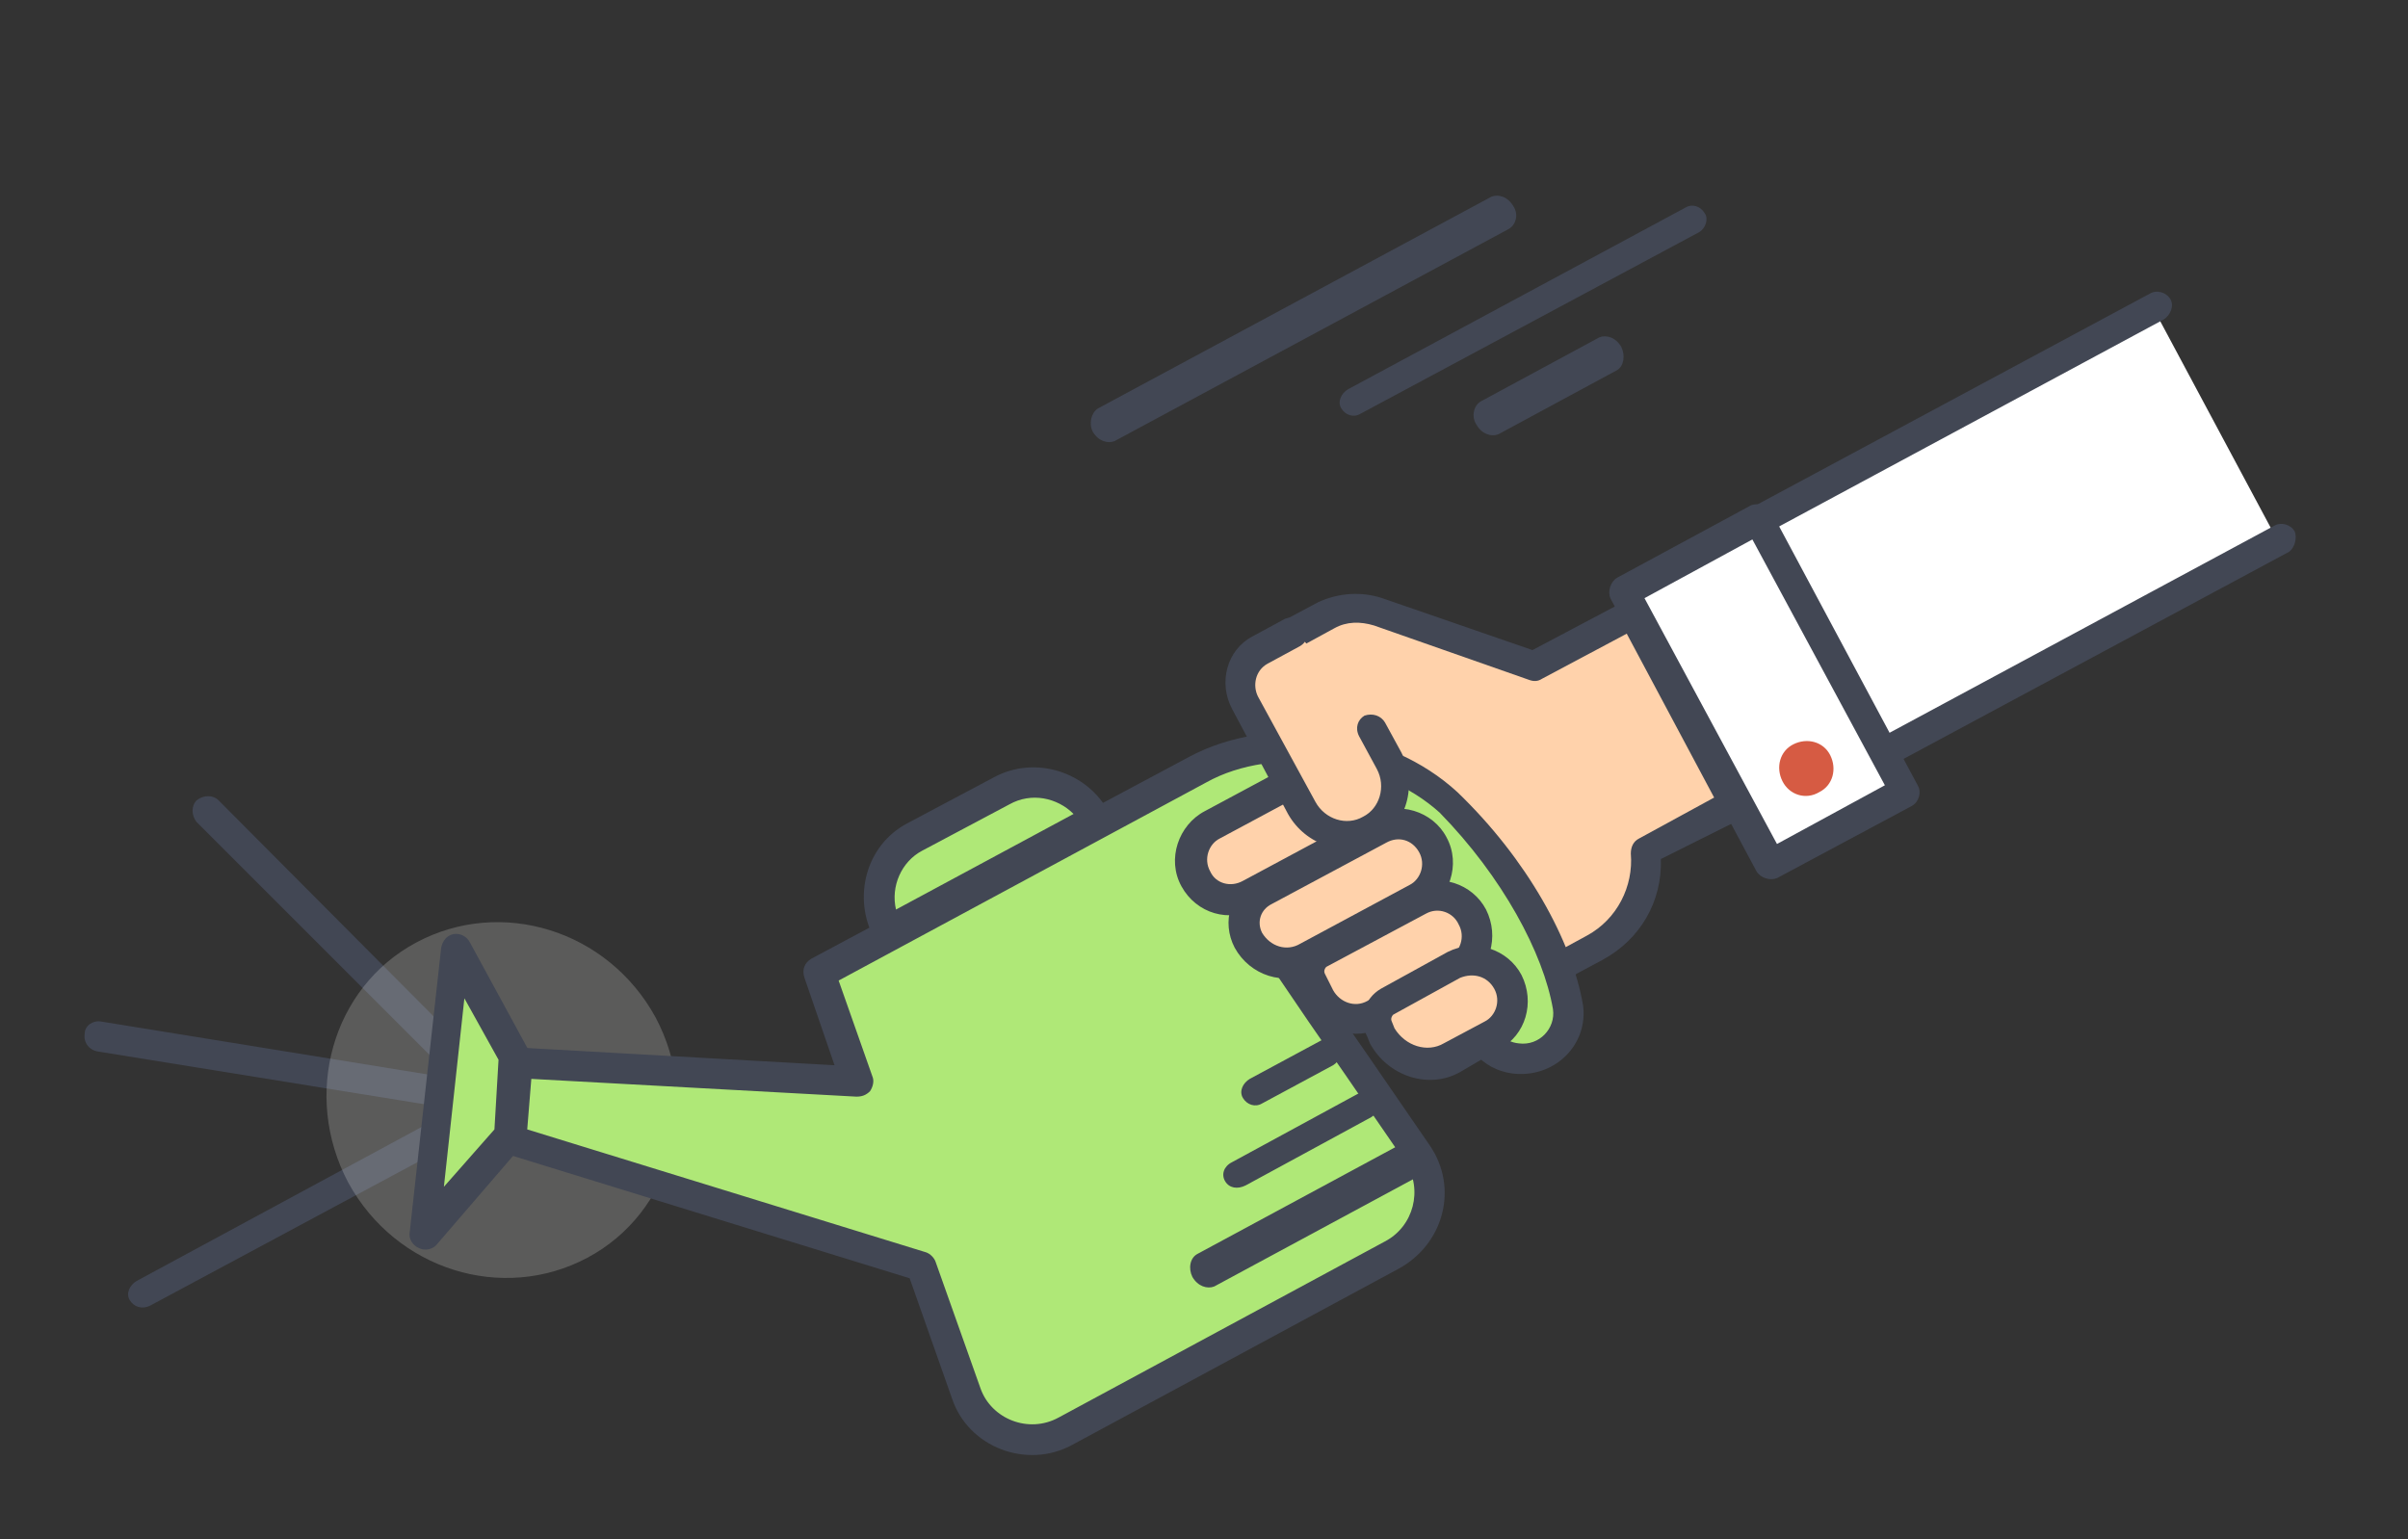 <?xml version="1.0" encoding="utf-8"?>
<!-- Generator: Adobe Illustrator 21.1.0, SVG Export Plug-In . SVG Version: 6.00 Build 0)  -->
<svg version="1.1" id="Слой_1" xmlns="http://www.w3.org/2000/svg" xmlns:xlink="http://www.w3.org/1999/xlink" x="0px" y="0px"
	 viewBox="0 0 176.3 112.7" style="enable-background:new 0 0 176.3 112.7;" xml:space="preserve">
<rect x="0" y="0" width="176.3" height="112.7" fill="#333333" stroke="none"/>
<style type="text/css">
	.st0{fill:#FFFFFF;}
	.st1{fill:#424754;}
	.st2{fill:#D65B43;}
	.st3{fill:#FFD2AB;}
	.st4{fill:#FCFBF5;fill-opacity:0.2;}
	.st5{fill:#AFE877;}
</style>
<path class="st0" d="M157.4,22.1l-38.5,20.7l9.2,17.2l38.5-20.7"/>
<path class="st1" d="M168,38.9c-0.3-0.5-1-0.7-1.5-0.4l-37.9,20.4l-8.1-15.1l37.9-20.4c0.5-0.3,0.8-1,0.5-1.5
	c-0.3-0.5-1-0.7-1.5-0.4l-38.9,20.9c-0.5,0.3-0.8,1-0.5,1.5l9.2,17c0.3,0.5,1,0.7,1.5,0.4l38.9-20.9C168,40.1,168.2,39.4,168,38.9z"
	/>
<path class="st0" d="M129.7,63l-10.8-20.1l10.1-5.4l10.8,20.1L129.7,63z"/>
<path class="st1" d="M118.4,42.3c-0.5,0.3-0.7,1-0.5,1.5l10.7,20c0.3,0.5,1,0.7,1.5,0.5l9.9-5.3c0.5-0.3,0.7-1,0.4-1.5l-10.7-20
	c-0.3-0.5-1-0.7-1.5-0.5L118.4,42.3z M120.4,43.8l7.9-4.3l9.7,18l-7.9,4.3L120.4,43.8z"/>
<path class="st2" d="M130.5,57.2c-0.5-1-0.2-2.2,0.8-2.7c1-0.5,2.2-0.2,2.7,0.8c0.5,1,0.2,2.2-0.8,2.7
	C132.2,58.6,131,58.2,130.5,57.2z"/>
<path class="st3" d="M93.6,46.5l3.1-1.7c1.2-0.6,2.6-0.7,3.9-0.3l11.7,3.9l7.4-4l7.5,14l-6.7,3.6c0.3,2.9-1.2,5.7-3.9,7.2l-11.6,6.2
	L93.6,46.5z"/>
<path class="st1" d="M127.6,59.9c0.5-0.3,0.7-1,0.4-1.5l-7.5-13.9c-0.3-0.5-1-0.7-1.5-0.5l-6.8,3.6l-11-3.8
	c-1.5-0.5-3.2-0.4-4.7,0.3l-3,1.6c-0.5,0.3-0.7,0.9-0.5,1.4l11.5,28.7c0.1,0.3,0.4,0.5,0.7,0.6c0.3,0.1,0.6,0.1,0.9-0.1l11.2-6
	c2.8-1.5,4.4-4.3,4.3-7.4L127.6,59.9z M125.5,58.4l-5.5,3c-0.4,0.2-0.6,0.6-0.6,1.1c0.2,2.4-1,4.8-3.2,6l-10.1,5.5L95.5,47.2
	l2.2-1.2c0.9-0.5,1.9-0.5,2.9-0.2c0,0,0,0,0,0l11.4,4c0.3,0.1,0.6,0.1,0.9-0.1l6.2-3.3L125.5,58.4z"/>
<path class="st1" d="M37.4,80.2c-0.3-0.5-0.9-0.7-1.5-0.4L10,93.8c-0.5,0.3-0.8,0.9-0.5,1.4c0.3,0.5,0.9,0.7,1.5,0.4l25.9-13.9
	C37.4,81.3,37.6,80.7,37.4,80.2z"/>
<path class="st1" d="M37.4,80.8c0.1-0.6-0.3-1.2-1-1.3L7.4,74.8c-0.6-0.1-1.2,0.3-1.2,0.9c-0.1,0.6,0.3,1.2,1,1.3l29.1,4.7
	C36.8,81.8,37.4,81.4,37.4,80.8z"/>
<path class="st1" d="M37.1,81.4c0.4-0.4,0.4-1.1,0-1.6L16,58.6c-0.4-0.4-1.1-0.4-1.6,0c-0.4,0.4-0.4,1.1,0,1.6l21.2,21.2
	C36,81.8,36.7,81.8,37.1,81.4z"/>
<path class="st4" d="M25.5,86.6c-3.4-6.4-1.2-14.3,5-17.6c6.2-3.3,14-0.9,17.5,5.5c3.4,6.4,1.2,14.3-5,17.6
	C36.8,95.4,29,93,25.5,86.6z"/>
<path class="st5" d="M37.4,77.5l-4.1-7.7l-2.7,20.6l6.4-7.2L37.4,77.5z"/>
<path class="st1" d="M38.8,77.5c0-0.2,0-0.4-0.1-0.6L34.4,69c-0.2-0.4-0.7-0.7-1.2-0.6c-0.5,0.1-0.8,0.5-0.9,1L30,90.2
	c-0.1,0.5,0.2,1,0.7,1.2c0.4,0.2,1,0.1,1.3-0.3l6.2-7.2c0.2-0.2,0.3-0.4,0.3-0.7L38.8,77.5z M36.5,77.6l-0.3,5.1l-3.7,4.2l1.5-13.8
	L36.5,77.6z"/>
<path class="st5" d="M62.6,78.8l-2.8-8L85,57.2l2.3-1.2c5.5-3,13.7-1.8,18.3,2.5c5,4.9,8.1,10.7,8.9,15.1c0.3,2.2-1.5,4-3.7,3.8
	c-1.6-0.2-2.8-1.6-2.9-3.3c-0.1-3.3-1.8-8.2-7-12.3c-3.2-2.5-8.7-3-12.3-1.1l-0.8,0.4L96.5,74l2.7,4l4.4,6.4c1.7,2.5,0.8,6-1.8,7.4
	L78,104.6c-2.8,1.5-6.3,0.2-7.2-2.8l-3.4-9.4l-30-9.4l0.4-5.7L62.6,78.8z"/>
<path class="st1" d="M115.9,73.6c-0.8-4.7-4.1-10.7-9.2-15.6l0,0c-2.5-2.3-5.9-3.8-9.4-4.2c-3.5-0.5-7.2,0-10.2,1.6L59.4,70.2
	c-0.5,0.3-0.7,0.8-0.5,1.4l2.2,6.4l-23.2-1.3c-0.6,0-1.1,0.4-1.2,1l-0.4,5.7c0,0.5,0.3,1,0.8,1.1l29.5,9.1l3.1,8.8
	c1.2,3.6,5.5,5.2,8.8,3.4l23.9-12.9c3.3-1.8,4.4-5.9,2.3-9l0,0l-4.4-6.4l-2.7-3.9l-8-11.7c1.5-0.7,3.5-1,5.4-0.9
	c2.1,0.2,4,0.9,5.4,1.9c4.9,3.8,6.4,8.4,6.5,11.4c0.1,2.2,1.6,4,3.8,4.3l0,0C113.8,79,116.3,76.5,115.9,73.6
	C115.9,73.6,115.9,73.6,115.9,73.6z M113.7,73.9c0.2,1.4-1,2.7-2.5,2.5c-1.1-0.1-1.9-1-1.9-2.2c-0.1-3.7-1.9-8.9-7.4-13.1l0,0
	c-1.8-1.4-4.2-2.2-6.6-2.4c-2.4-0.2-4.9,0.2-7,1.3l-0.8,0.4c-0.3,0.2-0.5,0.4-0.6,0.7c-0.1,0.3,0,0.6,0.2,0.9l8.7,12.8l2.7,3.9l0,0
	l4.4,6.4c1.3,2,0.6,4.7-1.5,5.8l-23.9,12.9c-2.2,1.2-4.9,0.1-5.7-2.1l0,0l-3.3-9.3c-0.1-0.3-0.4-0.6-0.7-0.7l-29.2-9l0.3-3.7
	l23.8,1.3c0.4,0,0.7-0.1,1-0.4c0.2-0.3,0.3-0.7,0.2-1l-2.5-7.1l26.9-14.5c2.5-1.4,5.7-1.8,8.9-1.4c3.1,0.4,6.1,1.7,8.2,3.6
	C110,64.2,113,69.8,113.7,73.9z"/>
<path class="st1" d="M104.5,84.2c-0.4-0.7-1.1-0.9-1.6-0.6l-15.2,8.2c-0.6,0.3-0.7,1.1-0.4,1.7c0.4,0.7,1.1,0.9,1.6,0.7l15.2-8.2
	C104.7,85.6,104.8,84.9,104.5,84.2z"/>
<path class="st1" d="M100.9,80.4c-0.3-0.5-0.9-0.6-1.5-0.3l-9.2,5c-0.6,0.3-0.8,0.9-0.5,1.4c0.3,0.5,0.9,0.6,1.5,0.3l9.2-5
	C100.9,81.5,101.2,80.9,100.9,80.4z"/>
<path class="st1" d="M98.1,76.6c-0.3-0.5-0.9-0.7-1.4-0.4L91.5,79c-0.5,0.3-0.8,0.9-0.5,1.4c0.3,0.5,0.9,0.7,1.4,0.4l5.2-2.8
	C98.1,77.7,98.3,77.1,98.1,76.6z"/>
<path class="st5" d="M67.4,61.4l6.5-3.5c2.5-1.3,5.5-0.5,6.7,1.7l-15.4,8.3C63.9,65.7,64.9,62.7,67.4,61.4z"/>
<path class="st1" d="M80.8,61c0.5-0.3,0.7-1,0.4-1.5c-1.6-3-5.4-4.2-8.4-2.6l-6.4,3.4c-3,1.6-4,5.4-2.4,8.4c0.3,0.6,1,0.8,1.5,0.5
	L80.8,61z M78.6,59.6l-13,7c-0.4-1.7,0.4-3.5,1.9-4.3l6.4-3.4C75.5,58,77.4,58.4,78.6,59.6z"/>
<path class="st3" d="M91.6,68.8c-0.7-1.2-0.1-2.8,1.3-3.5l8.6-4.6c1.5-0.8,3.2-0.3,3.9,1c0.7,1.3,0.1,3-1.4,3.8l-8.2,4.4
	C94.2,70.7,92.3,70.2,91.6,68.8z"/>
<path class="st1" d="M104.2,66.8c1.9-1,2.8-3.5,1.7-5.5c-1-1.9-3.5-2.7-5.5-1.6L92,64.2c-1.9,1-2.6,3.3-1.6,5.2
	c1.1,2,3.6,2.9,5.8,1.7L104.2,66.8z M103.9,62.4c0.5,0.9,0.1,2-0.7,2.4l-8,4.3c-1,0.6-2.2,0.2-2.8-0.8c-0.4-0.8-0.1-1.7,0.7-2.1
	l8.4-4.5C102.4,61.2,103.4,61.5,103.9,62.4z"/>
<path class="st3" d="M87.8,64.5c-0.8-1.5-0.3-3.3,1.1-4l8-4.3c1.4-0.8,3.2-0.1,4,1.3c0.8,1.5,0.3,3.3-1.1,4l-8,4.3
	C90.3,66.6,88.6,66,87.8,64.5z"/>
<path class="st1" d="M100.2,62.1c1.9-1,2.8-3.5,1.7-5.5c-1-1.9-3.5-2.7-5.5-1.6l-8.2,4.4c-1.9,1-2.8,3.5-1.7,5.5
	c1.1,2,3.5,2.7,5.5,1.6L100.2,62.1z M99.9,57.7c0.5,0.9,0.1,2-0.7,2.4l-8.2,4.4c-0.9,0.5-2,0.2-2.4-0.7c-0.5-0.9-0.1-2,0.7-2.4
	l8.2-4.4C98.3,56.5,99.4,56.8,99.9,57.7z"/>
<path class="st3" d="M96.1,72.9l-0.7-1.2c-0.4-0.8-0.1-1.7,0.6-2.1l7.8-4.2c1.5-0.8,3.3-0.2,4.1,1.2c0.8,1.5,0.2,3.3-1.2,4.1
	l-6.4,3.5C98.8,75.1,96.9,74.5,96.1,72.9z"/>
<path class="st1" d="M107.2,72c1.9-1,2.6-3.4,1.6-5.4c-1-1.9-3.4-2.7-5.4-1.7l-7.3,3.9c-1.2,0.7-1.7,2.2-1,3.5l0.6,1.2
	c1.1,2,3.5,2.8,5.5,1.7L107.2,72z M106.8,67.7c0.5,0.9,0.1,2-0.7,2.4l-6,3.2c-0.9,0.5-2,0.1-2.5-0.8L97,71.3c-0.1-0.2,0-0.4,0.1-0.5
	l7.3-3.9C105.3,66.4,106.4,66.8,106.8,67.7z"/>
<path class="st3" d="M101,76.3l-0.3-0.5c-0.4-0.8-0.1-1.7,0.7-2.1l5.4-2.9c1.5-0.8,3.4-0.2,4.2,1.2c0.8,1.5,0.2,3.3-1.3,4.1
	l-3.2,1.7C104.5,78.9,102,78.2,101,76.3z"/>
<path class="st1" d="M109.8,76.8c1.9-1,2.6-3.4,1.6-5.4c-1-1.9-3.4-2.7-5.4-1.7l-4.9,2.7c-1.2,0.7-1.7,2.2-1,3.5l0.2,0.5
	c1.3,2.4,4.3,3.4,6.6,2.1L109.8,76.8z M109.4,72.4c0.5,0.9,0.1,2-0.7,2.4l-3,1.6c0,0,0,0,0,0c-1.2,0.7-2.8,0.2-3.6-1.1l-0.2-0.5
	c-0.1-0.2,0-0.4,0.1-0.5l4.9-2.7C107.9,71.2,108.9,71.5,109.4,72.4z"/>
<path class="st3" d="M94.6,45.9L92,47.4c-1.5,0.8-2.1,2.7-1.3,4.1l4.4,8.1c1,1.9,3.5,2.6,5.4,1.5c2-1.1,2.7-3.5,1.7-5.4l-1.2-2.3"/>
<path class="st1" d="M100.8,56.3c0.7,1.3,0.2,2.9-1,3.5c-1.2,0.7-2.8,0.2-3.5-1.1L92.1,51c-0.4-0.8-0.2-1.9,0.7-2.4l2.4-1.3
	c0.5-0.3,0.7-0.9,0.4-1.5c-0.3-0.5-0.9-0.7-1.5-0.5l-2.4,1.3c-1.9,1-2.5,3.4-1.5,5.3l4.1,7.7c1.3,2.3,4.1,3.2,6.4,2
	c2.3-1.2,3.1-4.1,1.9-6.5l-1.2-2.2c-0.3-0.5-0.9-0.7-1.5-0.5c-0.5,0.3-0.7,0.9-0.4,1.5L100.8,56.3z"/>
<path class="st1" d="M110.8,15.1c-0.4-0.7-1.1-0.9-1.6-0.7L80.4,29.9c-0.5,0.3-0.7,1.1-0.4,1.7c0.4,0.7,1.1,0.9,1.6,0.7l28.8-15.5
	C111,16.5,111.2,15.7,110.8,15.1z"/>
<path class="st1" d="M124.8,15.6c-0.3-0.5-0.9-0.7-1.4-0.4L98.7,28.5c-0.5,0.3-0.8,0.9-0.5,1.4c0.3,0.5,0.9,0.7,1.4,0.4L124.4,17
	C124.9,16.7,125.1,16,124.8,15.6z"/>
<path class="st1" d="M118.7,25.4c-0.4-0.7-1.1-0.9-1.6-0.7l-8.7,4.7c-0.5,0.3-0.7,1.1-0.3,1.7c0.4,0.7,1.1,0.9,1.6,0.7l8.7-4.7
	C118.9,26.8,119,26,118.7,25.4z"/>
</svg>
